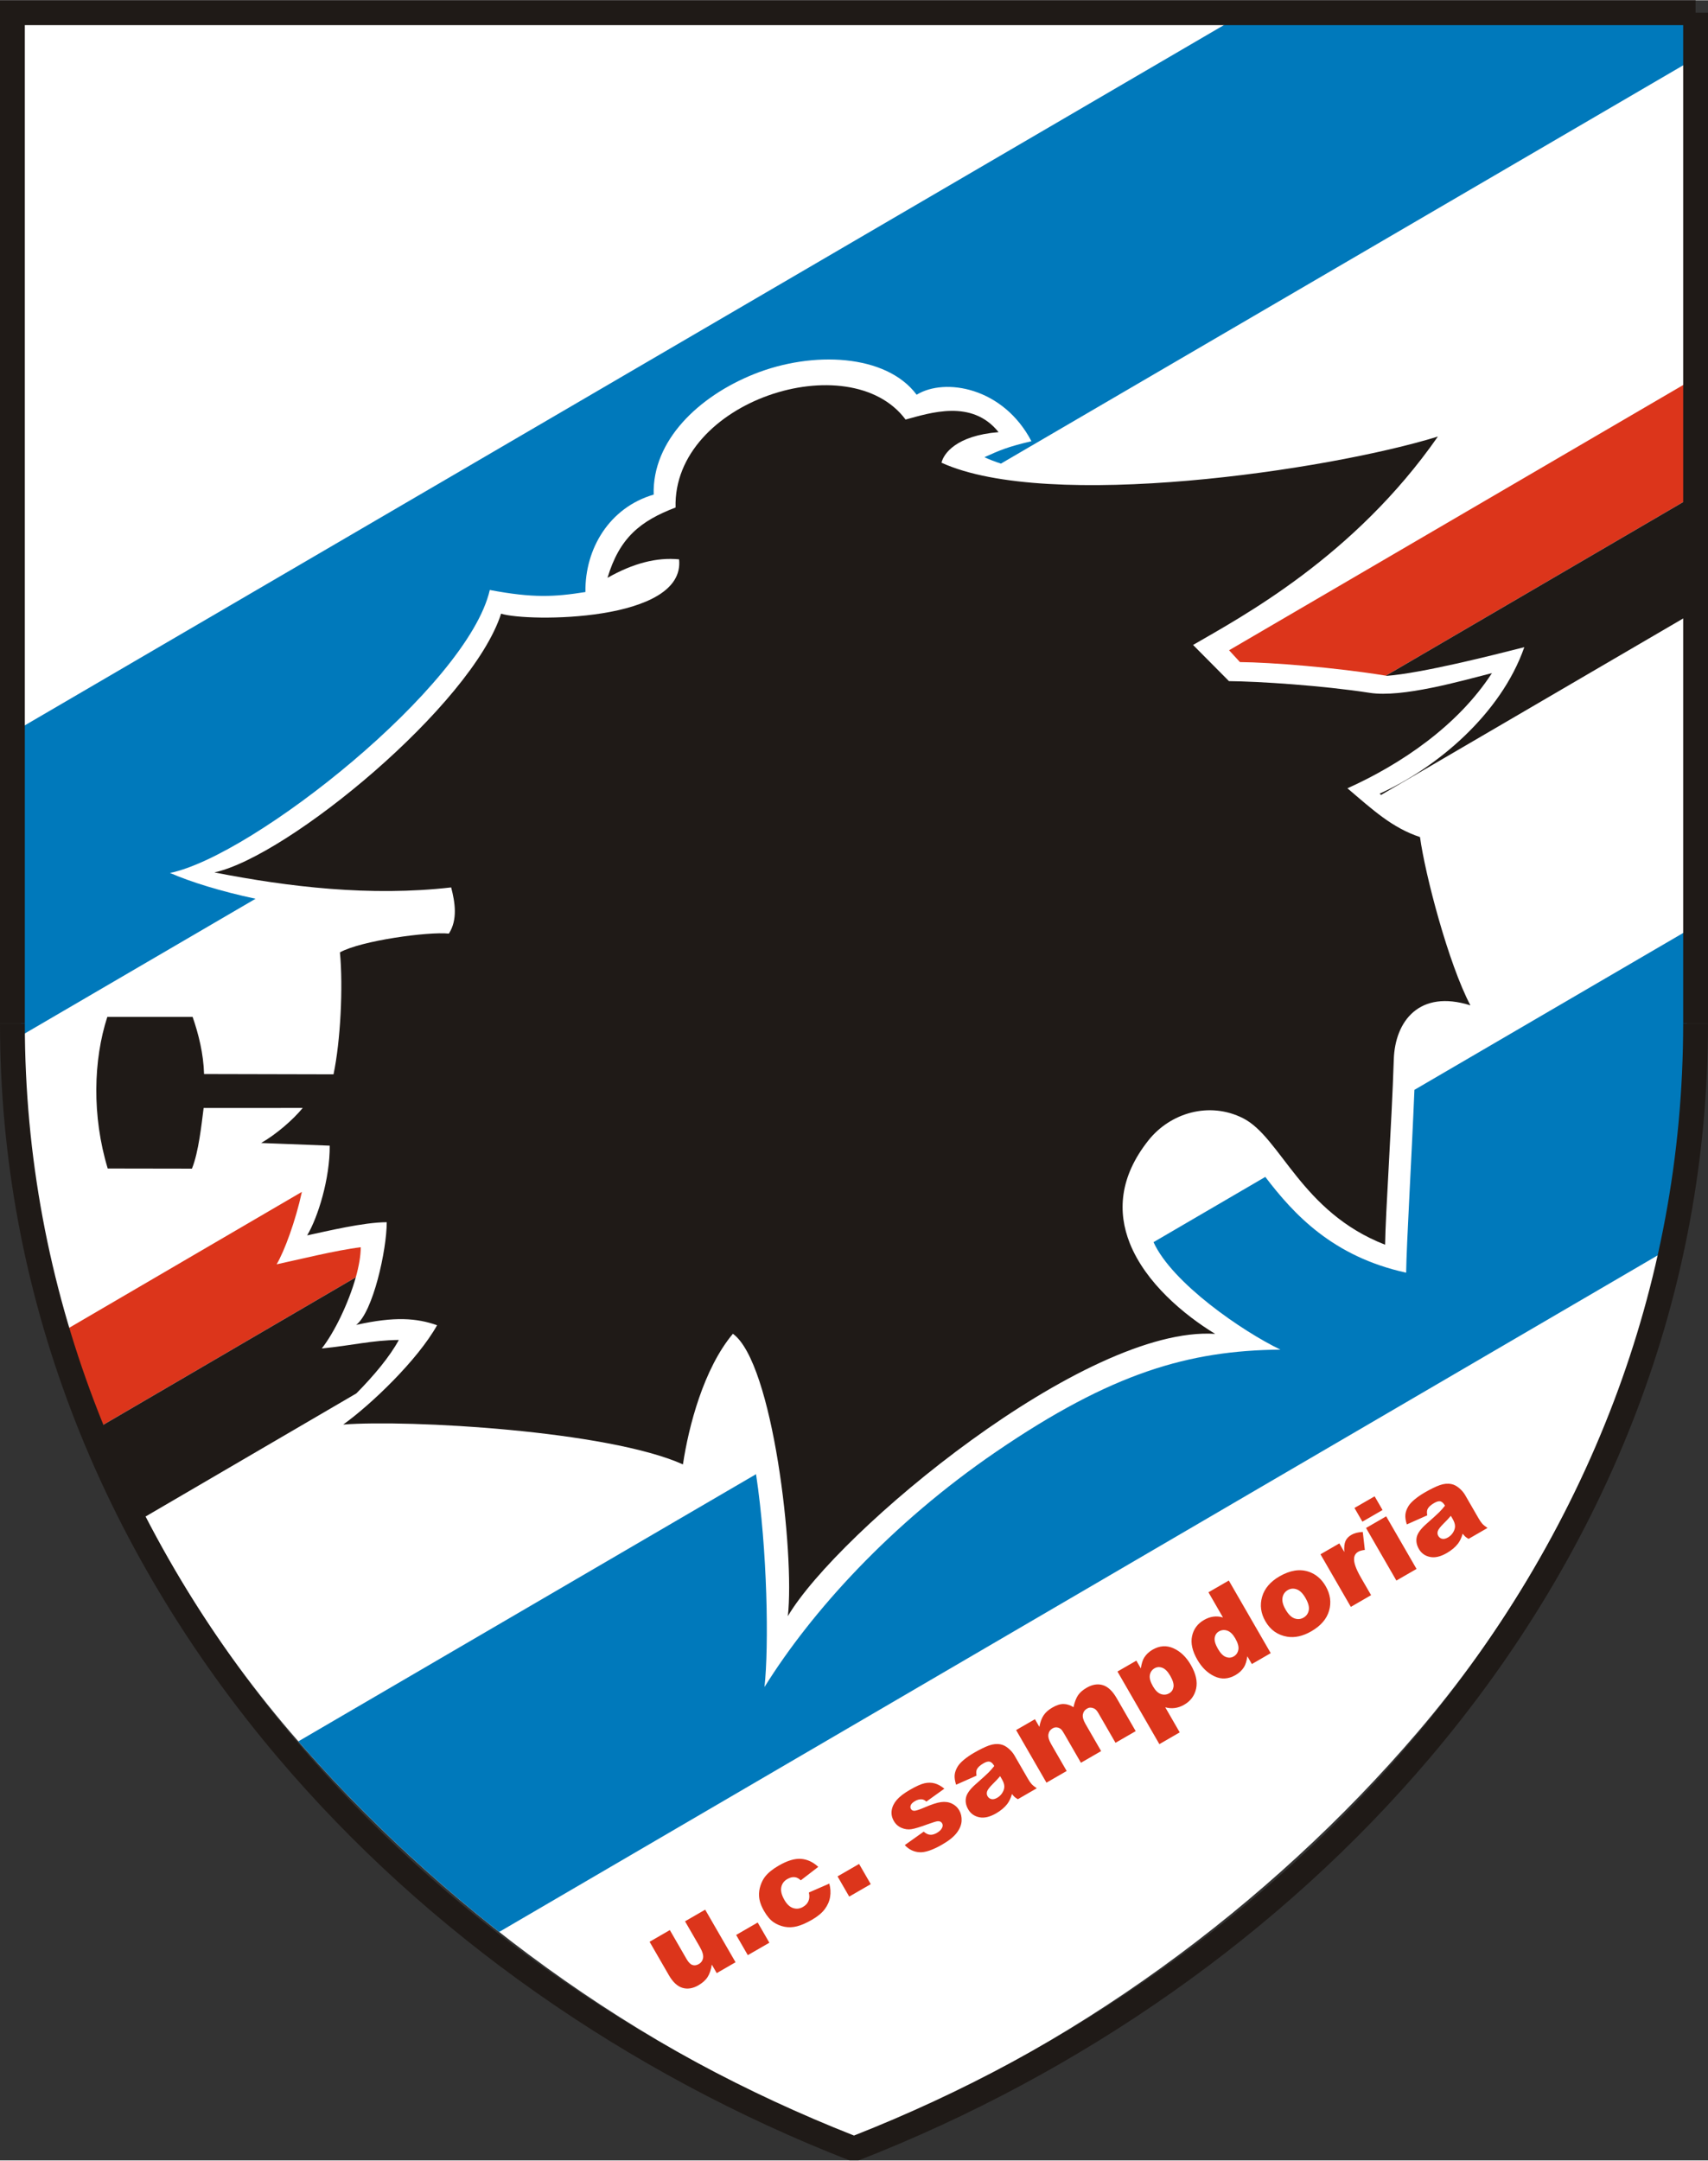 <?xml version="1.0" encoding="UTF-8"?>
<!DOCTYPE svg PUBLIC "-//W3C//DTD SVG 1.1//EN" "http://www.w3.org/Graphics/SVG/1.1/DTD/svg11.dtd">
<!-- Creator: CorelDRAW -->
<svg xmlns="http://www.w3.org/2000/svg" xml:space="preserve" width="2222px" height="2810px" shape-rendering="geometricPrecision" text-rendering="geometricPrecision" image-rendering="optimizeQuality" fill-rule="evenodd" clip-rule="evenodd" viewBox="0 0 2353.17 2975.11" xmlns:xlink="http://www.w3.org/1999/xlink">
 <rect x="0" y="0" width="2353.17" height="2975.11" fill="#333333" stroke="none"/>
 <g id="Ebene_x0020_1">
  <path fill="white" d="M1176.58 2941.46c298.047,-115.266 572.815,-317.88 776.253,-555.853 230.571,-269.706 370.707,-618.388 370.707,-993.679l0.005 -1365.72 -2293.92 0 0 1365.72c0,375.287 140.141,723.977 370.706,993.679 203.443,237.973 478.213,440.586 776.25,555.853z"/>
  <path fill="#DC351B" d="M1013.38 2702.17l-25.934 14.976 -6.77 -11.73c-1.082,7.037 -2.989,12.736 -5.757,17.053 -2.75,4.31 -6.991,8.137 -12.717,11.446 -7.635,4.399 -14.948,5.575 -21.934,3.511 -6.991,-2.069 -13.217,-7.852 -18.702,-17.349l-26.614 -46.106 27.904 -16.111 22.998 39.831c2.623,4.539 5.319,7.289 8.099,8.227 2.781,0.946 5.712,0.54 8.75,-1.218 3.318,-1.92 5.31,-4.755 5.951,-8.532 0.64,-3.769 -0.938,-8.957 -4.738,-15.543l-20.127 -34.853 27.767 -16.03 41.824 72.43zm0.829 -37.594l29.692 -17.134 16.07 27.831 -29.687 17.138 -16.075 -27.835zm100.211 -58.479l28.146 -12.248c1.727,6.337 2.082,12.49 1.082,18.427 -0.982,5.946 -3.426,11.522 -7.315,16.724 -3.86,5.21 -9.783,10.115 -17.747,14.718 -7.682,4.431 -14.489,7.406 -20.43,8.93 -5.941,1.52 -11.689,1.74 -17.224,0.654 -5.527,-1.073 -10.588,-3.178 -15.177,-6.28 -4.594,-3.119 -8.954,-8.244 -13.073,-15.389 -4.305,-7.46 -6.612,-14.389 -6.924,-20.821 -0.23,-4.711 0.419,-9.435 1.975,-14.204 1.563,-4.743 3.647,-8.808 6.252,-12.199 4.128,-5.35 10.422,-10.467 18.869,-15.343 11.824,-6.83 22.057,-9.918 30.716,-9.282 8.637,0.649 16.57,4.31 23.774,11.026l-24.113 18.555c-2.609,-2.615 -5.445,-4.098 -8.52,-4.419 -3.06,-0.306 -6.41,0.582 -10.048,2.678 -4.589,2.655 -7.36,6.442 -8.303,11.387 -0.937,4.945 0.514,10.737 4.382,17.427 3.439,5.954 7.474,9.678 12.066,11.143 4.616,1.465 9.084,0.933 13.447,-1.592 3.651,-2.105 6.171,-4.796 7.573,-8.096 1.402,-3.304 1.601,-7.235 0.59,-11.796zm39.501 -22.178l29.68 -17.139 16.075 27.836 -29.68 17.138 -16.075 -27.835zm92.62 -43.099l26.064 -18.514c3.02,2.633 5.982,4.043 8.831,4.265 2.863,0.235 5.999,-0.627 9.421,-2.601 3.718,-2.15 6.135,-4.615 7.284,-7.393 0.898,-2.109 0.83,-4.038 -0.194,-5.806 -1.158,-2.015 -3.087,-2.939 -5.806,-2.84 -1.939,0.095 -6.482,1.438 -13.6,4.031 -10.598,3.89 -18.188,6.198 -22.773,6.937 -4.58,0.73 -9.146,0.13 -13.676,-1.795 -4.54,-1.939 -8.069,-5.071 -10.593,-9.435 -2.759,-4.791 -3.751,-9.686 -2.97,-14.749 0.779,-5.061 3.11,-9.849 6.996,-14.379 3.881,-4.495 9.912,-9.12 18.102,-13.849 8.632,-4.98 15.403,-8.011 20.262,-9.065 4.891,-1.054 9.508,-0.996 13.852,0.194 4.364,1.186 8.808,3.602 13.357,7.285l-24.833 17.809c-2.015,-1.939 -4.147,-2.989 -6.361,-3.155 -3.024,-0.203 -6.076,0.604 -9.169,2.389 -3.137,1.812 -5.106,3.692 -5.904,5.617 -0.785,1.947 -0.717,3.723 0.198,5.31 1.019,1.762 2.705,2.588 5.049,2.448 2.34,-0.144 6.775,-1.613 13.293,-4.395 9.823,-4.277 17.544,-6.802 23.128,-7.533 5.563,-0.72 10.553,-0.068 14.925,2.025 4.391,2.069 7.767,5.179 10.157,9.317 2.425,4.187 3.511,8.984 3.272,14.384 -0.234,5.418 -2.406,10.863 -6.491,16.34 -4.061,5.49 -10.796,10.941 -20.158,16.345 -13.231,7.642 -23.751,11.202 -31.563,10.657 -7.78,-0.532 -14.493,-3.81 -20.101,-9.845zm98.869 -95.663l-28.155 12.532c-1.677,-5.202 -2.34,-9.683 -1.994,-13.442 0.353,-3.749 1.745,-7.623 4.161,-11.625 1.74,-2.889 4.589,-6.004 8.615,-9.359 4.021,-3.339 8.615,-6.505 13.799,-9.493 8.312,-4.805 15.272,-8.191 20.857,-10.179 5.575,-1.992 10.913,-2.461 15.989,-1.456 3.543,0.677 7.081,2.503 10.611,5.468 3.534,2.967 6.28,6.153 8.246,9.561l18.467 31.987c1.975,3.408 3.737,5.949 5.274,7.645 1.56,1.69 3.922,3.606 7.123,5.764l-26.068 15.052c-2.124,-1.267 -3.629,-2.285 -4.509,-3.079 -0.879,-0.807 -2.077,-2.154 -3.619,-4.056 -1.61,5.598 -3.782,10.192 -6.51,13.766 -3.758,4.824 -8.888,9.132 -15.379,12.888 -8.646,4.985 -16.372,6.77 -23.152,5.35 -6.789,-1.407 -11.883,-5.058 -15.272,-10.927 -3.173,-5.499 -4.161,-10.958 -2.98,-16.367 1.173,-5.405 5.617,-11.486 13.303,-18.225 9.191,-8.109 15.105,-13.478 17.711,-16.097 2.61,-2.628 5.255,-5.617 7.915,-8.997 -1.965,-3.408 -4.061,-5.378 -6.248,-5.937 -2.195,-0.545 -5.07,0.203 -8.618,2.254 -4.552,2.624 -7.537,5.329 -8.97,8.092 -1.123,2.159 -1.317,5.139 -0.595,8.88zm32.514 0.704c-3.038,3.569 -6.328,7.073 -9.863,10.512 -4.769,4.751 -7.478,8.294 -8.141,10.616 -0.689,2.398 -0.469,4.552 0.627,6.455 1.267,2.182 3.06,3.521 5.387,4.04 2.312,0.5 4.954,-0.086 7.92,-1.803 3.092,-1.781 5.527,-4.187 7.325,-7.23 1.793,-3.034 2.619,-5.959 2.493,-8.755 -0.126,-2.808 -1.194,-5.941 -3.192,-9.402l-2.556 -4.431zm22.017 -63.451l25.941 -14.974 6.091 10.566c1.167,-6.567 3.137,-11.869 5.846,-15.926 2.714,-4.061 6.771,-7.632 12.135,-10.728 5.783,-3.341 10.936,-4.963 15.479,-4.841 4.552,0.095 9.065,1.546 13.532,4.364 1.632,-7.253 3.764,-12.765 6.37,-16.552 2.601,-3.764 6.545,-7.171 11.819,-10.224 7.79,-4.494 15.178,-5.688 22.206,-3.597 7.036,2.101 13.383,8.056 19.063,17.887l26.263 45.488 -27.812 16.061 -23.824 -41.259c-1.897,-3.287 -3.953,-5.338 -6.145,-6.19 -3.308,-1.425 -6.342,-1.343 -9.119,0.258 -3.277,1.892 -5.234,4.606 -5.861,8.113 -0.644,3.512 0.555,7.898 3.571,13.118l21.588 37.387 -27.84 16.07 -23.04 -39.899c-1.83,-3.187 -3.258,-5.247 -4.277,-6.166 -1.641,-1.478 -3.521,-2.344 -5.617,-2.629 -2.096,-0.279 -4.128,0.154 -6.081,1.281 -3.178,1.835 -5.108,4.549 -5.757,8.141 -0.653,3.588 0.604,8.146 3.782,13.65l21.34 36.968 -27.836 16.07 -41.817 -72.435zm197.366 19.374l-57.731 -99.994 26.005 -15.012 6.181 10.702c0.978,-6.568 2.519,-11.512 4.597,-14.853 2.821,-4.472 6.676,-8.114 11.602,-10.958 9.679,-5.589 19.303,-6.212 28.899,-1.853 9.57,4.346 17.513,11.983 23.81,22.9 6.96,12.045 9.371,22.922 7.271,32.596 -2.119,9.673 -7.583,17.065 -16.404,22.159 -4.279,2.47 -8.596,3.981 -12.959,4.571 -4.374,0.568 -8.76,0.239 -13.191,-1.028l19.961 34.575 -28.042 16.196zm-8.871 -79.661c3.318,5.748 6.969,9.305 10.981,10.684 4.021,1.383 7.865,1.004 11.554,-1.128 3.218,-1.852 5.151,-4.741 5.801,-8.658 0.64,-3.936 -0.857,-9.07 -4.539,-15.448 -3.391,-5.869 -7.005,-9.508 -10.864,-10.955 -3.872,-1.423 -7.446,-1.198 -10.714,0.69 -3.543,2.042 -5.698,5.13 -6.468,9.277 -0.753,4.137 0.658,9.326 4.251,15.537zm104.543 -145.667l57.739 100.013 -25.996 15.015 -6.185 -10.711c-1.014,6.641 -2.555,11.63 -4.639,14.953 -2.785,4.404 -6.64,8.028 -11.561,10.868 -9.873,5.693 -19.564,6.288 -29.107,1.785 -9.543,-4.481 -17.418,-12.108 -23.611,-22.832 -6.934,-12.018 -9.359,-22.867 -7.285,-32.536 2.087,-9.701 7.55,-17.094 16.421,-22.219 4.332,-2.501 8.66,-4.043 13.032,-4.611 4.364,-0.585 8.75,-0.211 13.158,1.136l-20.014 -34.668 28.047 -16.192zm8.876 79.652c-3.277,-5.676 -6.937,-9.219 -10.958,-10.621 -4.03,-1.425 -7.893,-1.054 -11.58,1.078 -3.21,1.852 -5.144,4.76 -5.776,8.708 -0.639,3.931 0.862,9.075 4.512,15.394 3.417,5.923 7.05,9.596 10.868,11.048 3.855,1.451 7.438,1.222 10.756,-0.694 3.548,-2.051 5.689,-5.148 6.465,-9.291 0.765,-4.128 -0.673,-9.349 -4.287,-15.623zm41.566 -23.468c-6.375,-11.031 -7.898,-22.299 -4.576,-33.763 3.323,-11.476 11.334,-20.866 24.009,-28.186 14.515,-8.381 27.911,-10.499 40.164,-6.375 9.871,3.341 17.674,9.963 23.4,19.879 6.437,11.138 8.001,22.412 4.719,33.785 -3.268,11.386 -11.436,20.852 -24.494,28.394 -11.649,6.721 -22.773,9.187 -33.361,7.425 -13.042,-2.227 -23.009,-9.272 -29.86,-21.16zm27.808 -16.111c3.713,6.437 7.789,10.468 12.189,12.05 4.395,1.586 8.568,1.248 12.535,-1.042 3.998,-2.317 6.396,-5.743 7.204,-10.264 0.824,-4.549 -0.727,-10.174 -4.612,-16.895 -3.614,-6.275 -7.609,-10.2 -11.99,-11.774 -4.355,-1.587 -8.447,-1.248 -12.252,0.951 -4.053,2.34 -6.487,5.821 -7.348,10.463 -0.834,4.642 0.585,10.133 4.274,16.511zm48.043 -76.217l25.977 -15.002 6.844 11.851c-0.446,-6.581 0.08,-11.594 1.641,-15.074 1.532,-3.471 4.26,-6.323 8.172,-8.582 4.102,-2.371 9.312,-3.678 15.656,-3.94l2.826 24.724c-4.08,0.532 -7.055,1.348 -8.976,2.456 -3.628,2.096 -5.593,5.234 -5.851,9.39 -0.419,5.869 2.709,14.614 9.408,26.213l14.024 24.283 -27.902 16.115 -41.819 -72.435zm46.835 -63.815l27.768 -16.03 10.908 18.896 -27.764 16.03 -10.913 -18.896zm15.922 27.578l27.767 -16.03 41.819 72.435 -27.764 16.03 -41.822 -72.435zm84.357 -17.432l-28.155 12.535c-1.682,-5.202 -2.34,-9.691 -2.002,-13.455 0.361,-3.742 1.75,-7.619 4.166,-11.621 1.731,-2.889 4.589,-6.004 8.618,-9.354 4.007,-3.336 8.606,-6.505 13.794,-9.503 8.312,-4.8 15.272,-8.186 20.852,-10.174 5.59,-1.987 10.923,-2.461 15.993,-1.456 3.539,0.677 7.078,2.503 10.612,5.468 3.534,2.967 6.275,6.158 8.239,9.561l18.474 31.991c1.97,3.404 3.737,5.951 5.274,7.645 1.555,1.682 3.917,3.602 7.121,5.761l-26.073 15.052c-2.127,-1.262 -3.624,-2.285 -4.502,-3.083 -0.875,-0.794 -2.079,-2.15 -3.624,-4.052 -1.605,5.603 -3.778,10.187 -6.51,13.771 -3.76,4.819 -8.88,9.132 -15.381,12.883 -8.641,4.994 -16.367,6.775 -23.146,5.354 -6.799,-1.411 -11.888,-5.058 -15.273,-10.926 -3.178,-5.504 -4.165,-10.963 -2.979,-16.372 1.163,-5.404 5.612,-11.486 13.297,-18.225 9.201,-8.106 15.111,-13.473 17.716,-16.097 2.61,-2.624 5.257,-5.617 7.915,-8.997 -1.965,-3.399 -4.066,-5.383 -6.247,-5.937 -2.195,-0.545 -5.071,0.208 -8.615,2.254 -4.552,2.629 -7.545,5.329 -8.975,8.092 -1.122,2.155 -1.321,5.134 -0.59,8.885zm32.51 0.689c-3.043,3.579 -6.33,7.083 -9.863,10.517 -4.774,4.76 -7.483,8.303 -8.146,10.616 -0.68,2.399 -0.464,4.562 0.63,6.46 1.258,2.182 3.062,3.521 5.383,4.043 2.326,0.497 4.959,-0.09 7.924,-1.807 3.097,-1.785 5.522,-4.187 7.325,-7.23 1.79,-3.039 2.615,-5.959 2.493,-8.75 -0.13,-2.813 -1.198,-5.946 -3.192,-9.404l-2.555 -4.445z"/>
  <path fill="#0079BB" d="M2323.55 86.905l0 -60.701 -623.676 0 -1670.24 975.082 0 390.64c0,11.178 0.135,22.353 0.383,33.492l322.072 -187.962c-47.371,-10.093 -89.207,-23.009 -117.876,-35.549 114.392,-23.3 410.428,-257.581 440.59,-389.724 59.993,11.329 89.194,9.529 131.756,2.821 -0.798,-59.971 33.154,-116.389 94.035,-134.19 -2.077,-74.617 62.139,-135.408 138.113,-165.912 80.868,-32.465 182.446,-27.663 224.16,28.371 38.978,-23.904 119.306,-10.254 158.166,64.015 -33.51,7.978 -42.638,12.089 -64.826,22.029 7.176,3.272 14.795,6.207 22.81,8.817l944.537 -551.229z"/>
  <path fill="#DC351B" d="M2323.55 688.422l0 -161.219 -630.203 368.007 14.957 16.277c42.445,0.36 131.193,7.289 201.139,18.716l414.107 -241.781zm-1907.63 952.727l-321.378 187.666c13.749,45.334 29.566,89.839 47.34,133.406l348.29 -203.357c4.26,-15.155 6.829,-29.536 6.829,-41.453 -33.533,3.985 -88.478,17.702 -115.898,23.521 10.571,-17.671 26.118,-59.642 34.817,-99.783z"/>
  <path fill="#1F1A17" d="M2323.55 848.734l0 -160.313 -414.102 241.776c0.446,0.073 0.897,0.149 1.338,0.221 47.764,-3.647 144.184,-27.925 189.302,-39.456 -32.505,93.089 -122.065,166.997 -199.341,201.748 0.677,0.572 1.353,1.139 2.02,1.698l420.783 -245.675zm-1833.37 910.13l-348.29 203.357c13.446,43.039 35.669,85.164 58.321,126.252l290.748 -169.756c24.063,-24.35 46.073,-50.613 58.529,-73.612 -36.968,0.343 -64.05,7.609 -106.144,11.697 17.188,-21.853 36.743,-62.044 46.836,-97.938z"/>
  <path fill="#0079BB" d="M2285.55 1727.6c24.842,-108.403 37.995,-220.797 37.995,-335.677l0.005 -110.025 -374.849 218.742c-3.841,93.666 -10.864,211.669 -11.414,251.81 -101.095,-22.151 -154.706,-80.319 -194.041,-131.914l-153.997 89.867c25.595,56.332 122.853,123.083 174.783,147.997 -126.433,1.281 -232.33,31.914 -391.569,140.623 -145.122,99.075 -254.646,220.365 -319.202,324.11 6.172,-55.702 4.157,-188.738 -11.642,-293.156l-630.605 368.003c82.059,94.338 175.314,182.91 276.721,262.444l1597.81 -932.825z"/>
  <path fill="#1F1A17" d="M690.39 844.812c-40.515,125.852 -293.052,334.176 -395.007,356.368 101.775,19.956 214.879,33.439 326.202,20.663 5.238,20.213 9.276,44.207 -3.147,63.604 -28.678,-2.975 -121.433,9.75 -150.103,25.861 4.594,47.904 0.727,122.376 -8.826,167.935l-178.366 -0.41c-0.775,-27.767 -7.51,-54.89 -15.772,-78.678l-117.499 -0.031c-19.32,59.43 -21.345,136.603 0.545,208.857l116.015 0.189c9.322,-22.791 13.321,-61.905 16.129,-83.573l136.539 -0.045c-13.649,16.552 -36.314,36.157 -57.302,48.273l94.464 3.669c0.346,45.73 -16.341,98.921 -31.099,123.583 26.114,-5.539 77.722,-18.138 109.659,-18.138 0,38.23 -18.856,123.656 -42.139,141.461 52.993,-11.936 83.628,-9.416 111.508,0.424 -26.618,47.543 -90.272,108.798 -129.345,136.778 89.988,-6.919 363.837,8.213 468.084,54.864 7.753,-52.114 28.484,-131.901 68.828,-179.891 55.266,39.767 85.3,302.239 75.699,388.914 68.526,-116.079 409.464,-400.629 588.714,-388.756 -42.985,-26.168 -95.925,-70.397 -117.584,-124.801 -16.846,-42.309 -14.777,-90.772 25.604,-141.673 30.143,-37.986 83.853,-54.016 130.328,-30.585 52.131,26.289 79.736,129.11 195.779,174.251 0.59,-43.423 8.952,-163.185 11.981,-255.328 1.727,-52.55 35.139,-96.505 105.545,-74.35 -30.301,-57.523 -62.392,-179.958 -69.437,-231.783 -38.275,-12.636 -65.038,-37.429 -99.964,-67.157 73.594,-33.1 152.037,-86.093 199.098,-158.658 -42.973,10.985 -123.571,34.087 -168.333,27.191 -66.096,-10.183 -153.325,-15.777 -194.008,-16.125l-49.454 -49.828c67.133,-38.938 221.857,-121.389 337.304,-287.021 -152.501,47.074 -537.086,102.988 -683.886,36.025 2.84,-12.288 19.973,-37.306 78.624,-42.089 -36.775,-45.987 -94.519,-26.388 -128.124,-17.351 -77.041,-103.497 -320.977,-25.572 -316.885,121.146 -48.782,18.59 -77.325,41.841 -93.779,96.84 35.17,-20.023 68.031,-28.508 98.589,-25.456 9.317,86.711 -209.406,86.355 -245.18,74.829z"/>
  <polygon fill="#1F1A17" points="2353.17,17.108 2353.17,1409.18 2318.96,1409.18 2318.96,17.108"/>
  <path fill="#1F1A17" d="M2353.17 1409.18c0,187.766 -34.773,366.132 -97.539,531.814 -66.466,175.454 -164.315,336.574 -285.457,479.461 -102.992,121.47 -222.84,229.8 -354.555,322.569 -133.717,94.18 -279.727,172.384 -432.82,232.079l-12.428 -0.004c-153.086,-59.692 -299.096,-137.892 -432.819,-232.076 -131.716,-92.769 -251.559,-201.096 -354.551,-322.569 -121.146,-142.882 -218.99,-303.993 -285.457,-479.456 -62.766,-165.692 -97.543,-344.053 -97.543,-531.819l34.214 0c0,183.636 33.965,357.969 95.266,519.791 65.028,171.669 160.868,329.421 279.578,469.436 101.069,119.202 218.742,225.554 348.132,316.686 129.674,91.332 271.113,167.381 419.39,225.77 148.277,-58.392 289.721,-134.434 419.39,-225.77 129.404,-91.132 247.074,-197.484 348.141,-316.686 118.712,-140.023 214.545,-297.772 279.578,-469.439 61.301,-161.818 95.262,-336.146 95.262,-519.787l34.214 0z"/>
  <polygon fill="#1F1A17" points="0,1409.18 0,0.001 2336.06,0.001 2336.06,34.219 34.214,34.219 34.214,1409.18"/>
 </g>
</svg>